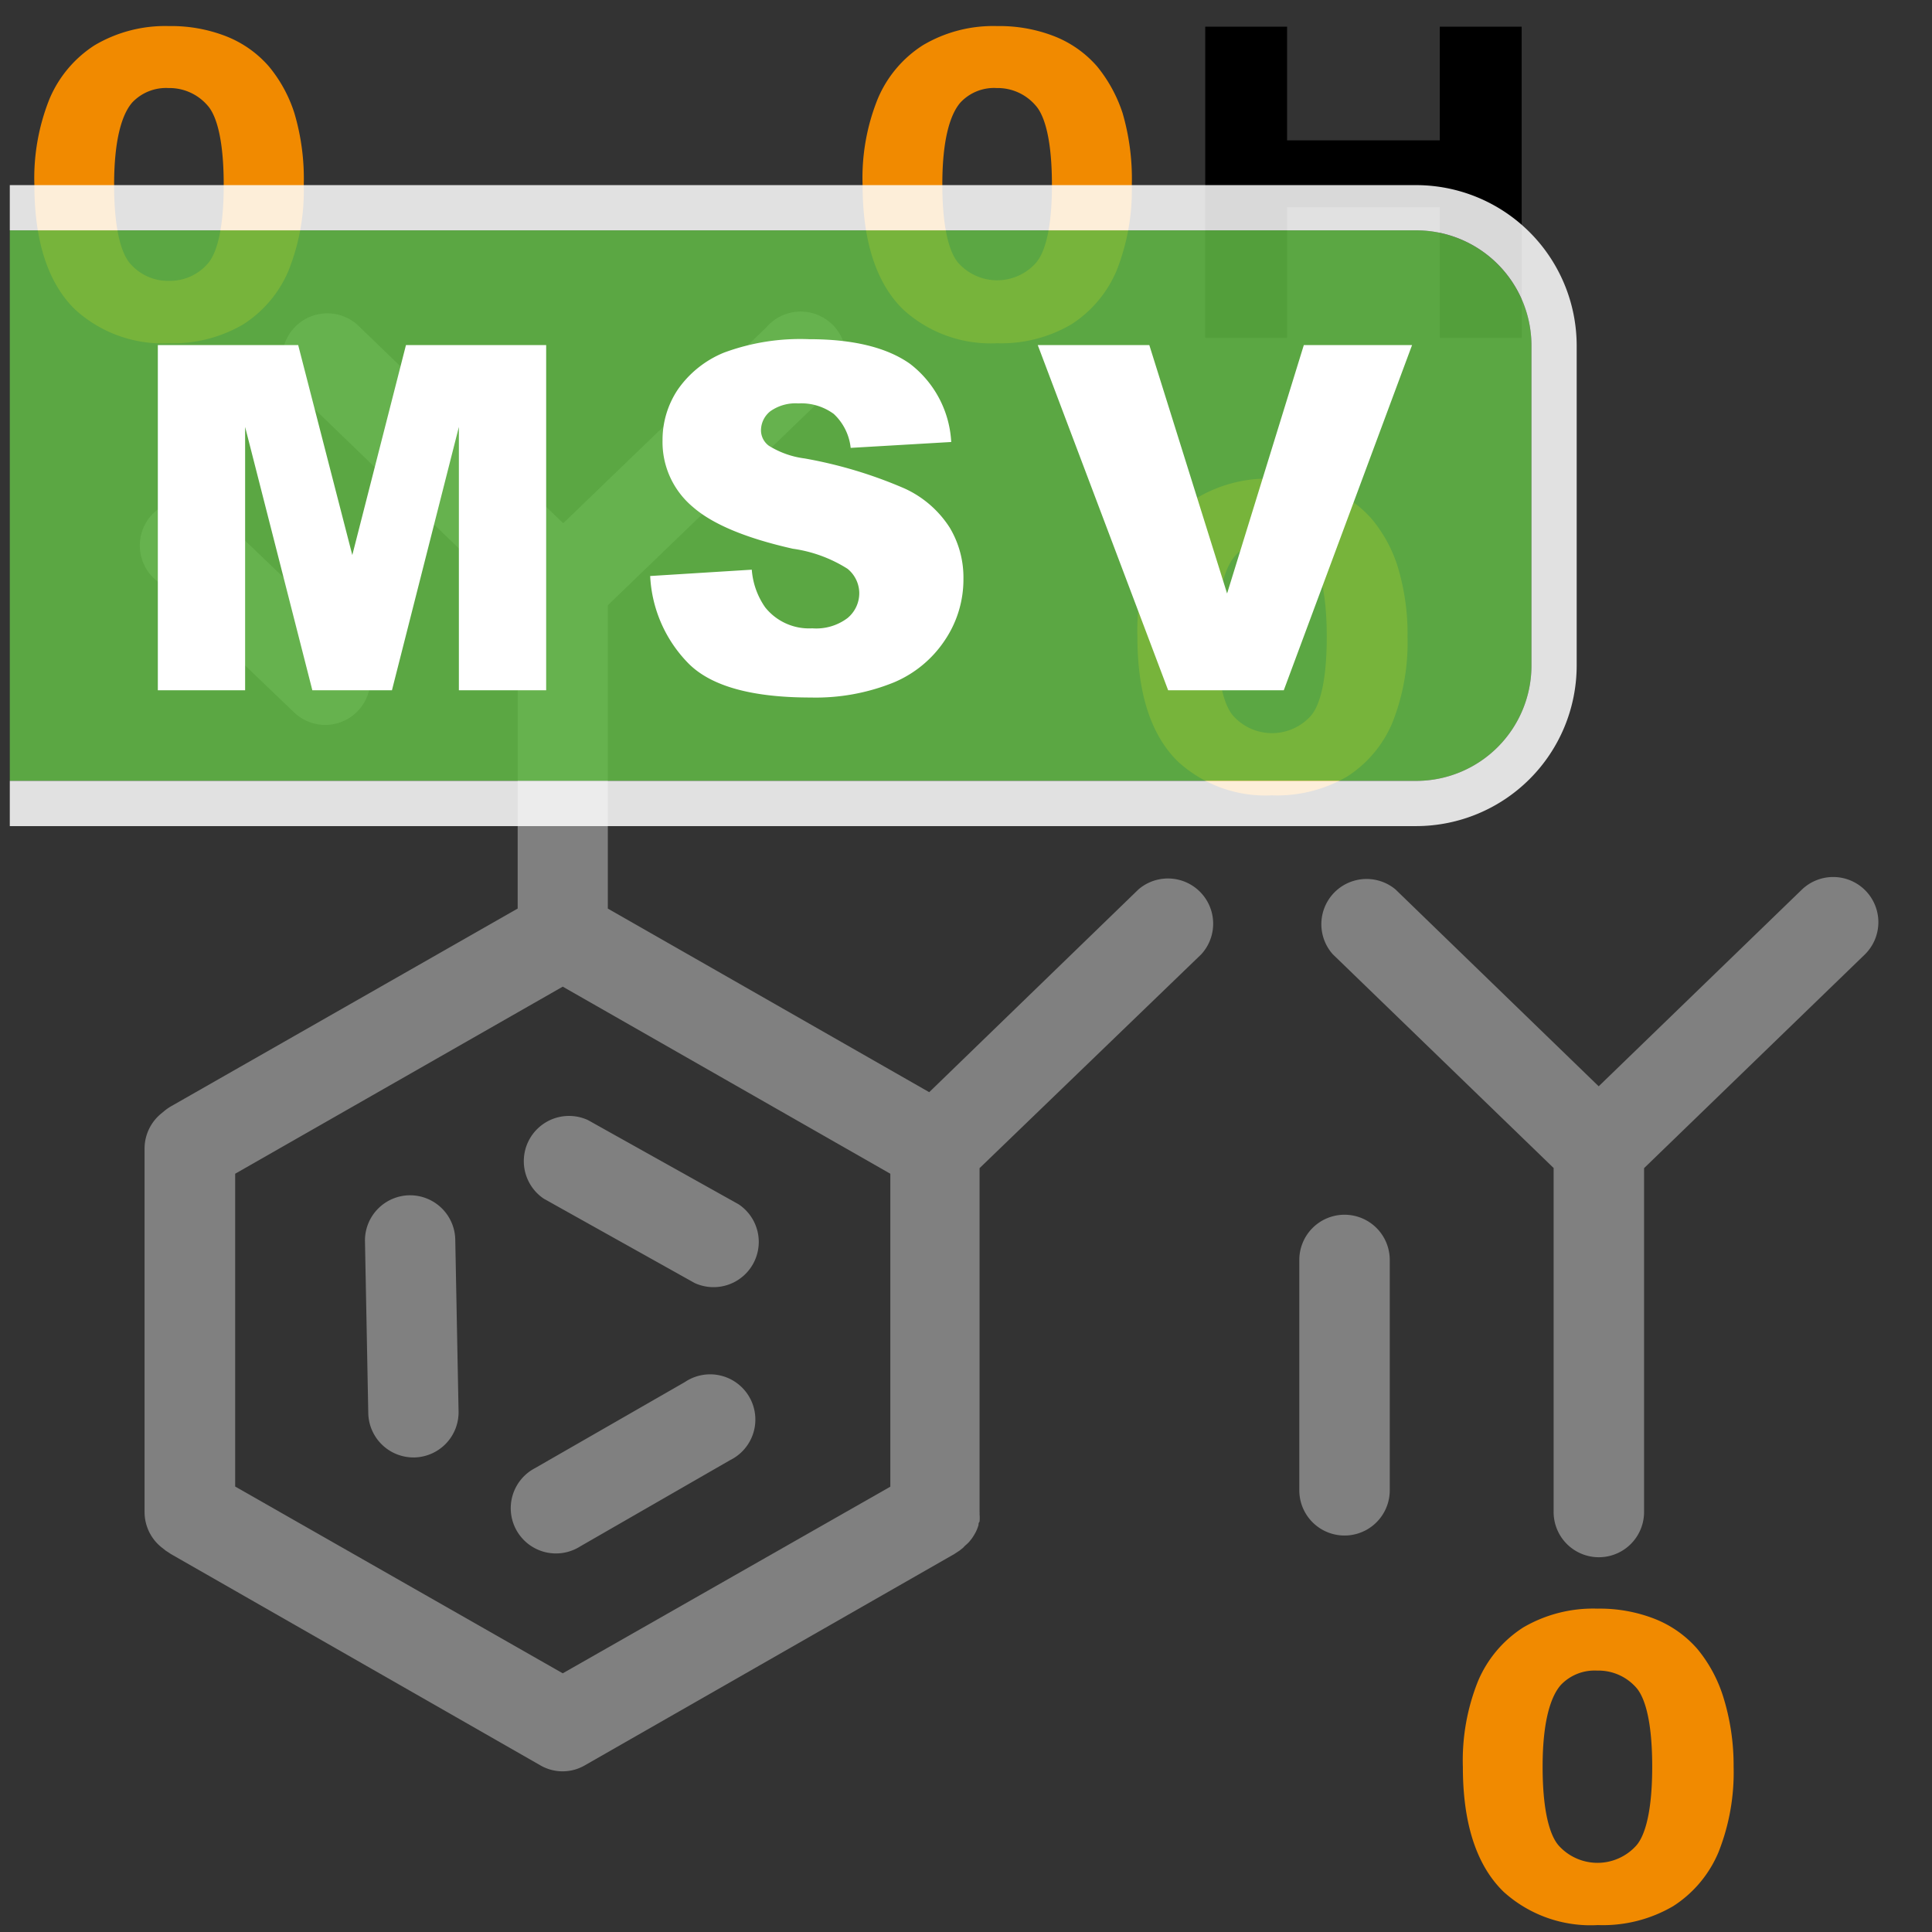 <svg id="Layer_1" data-name="Layer 1" xmlns="http://www.w3.org/2000/svg" viewBox="0 0 128.16 128.16"><rect x="0" y="0" width="128.16" height="128.16" fill="#333333" stroke="none"/><defs><style>.cls-1{fill:#f18a00;}.cls-2{fill:gray;}.cls-3{fill:#62bb46;}.cls-3,.cls-4{opacity:0.85;}.cls-4,.cls-5{fill:#fff;}</style></defs><path class="cls-1" d="M74.47,7.51a9.61,9.61,0,0,0-1.69-3.1,7.29,7.29,0,0,0-2.83-2,10,10,0,0,0-3.8-.68A9.14,9.14,0,0,0,61.22,3a7.79,7.79,0,0,0-3,3.57,14,14,0,0,0-1,5.7c0,3.74.91,6.53,2.7,8.27a8.6,8.6,0,0,0,6.22,2.23,9.17,9.17,0,0,0,4.94-1.26,7.87,7.87,0,0,0,3-3.58,14.52,14.52,0,0,0,1-5.66A15.63,15.63,0,0,0,74.47,7.51ZM63.73,6.78a3.05,3.05,0,0,1,2.38-.94A3.32,3.32,0,0,1,68.7,7c.4.44,1.08,1.7,1.08,5.26S69.1,17,68.7,17.46a3.45,3.45,0,0,1-5.11,0c-.4-.44-1.08-1.7-1.08-5.24C62.51,8.84,63.18,7.39,63.73,6.78Z"/><polygon points="95.51 1.77 95.51 9.31 85.38 9.31 85.38 1.77 79.95 1.77 79.95 22.41 85.38 22.41 85.38 13.75 95.51 13.75 95.51 22.41 100.94 22.41 100.94 1.77 95.51 1.77"/><path class="cls-1" d="M19.53,7.51a9.24,9.24,0,0,0-1.69-3.1,7.29,7.29,0,0,0-2.83-2,10,10,0,0,0-3.8-.68A9.18,9.18,0,0,0,6.28,3a7.85,7.85,0,0,0-3,3.57,14.15,14.15,0,0,0-1,5.7c0,3.74.91,6.53,2.71,8.27a8.59,8.59,0,0,0,6.21,2.23,9.21,9.21,0,0,0,4.95-1.26,7.85,7.85,0,0,0,3-3.58,14.33,14.33,0,0,0,1-5.66A15.29,15.29,0,0,0,19.53,7.51ZM8.79,6.78a3.09,3.09,0,0,1,2.39-.94A3.34,3.34,0,0,1,13.77,7c.4.44,1.07,1.7,1.07,5.26s-.67,4.8-1.07,5.24a3.32,3.32,0,0,1-2.56,1.13,3.32,3.32,0,0,1-2.56-1.13c-.4-.44-1.08-1.7-1.08-5.24C7.57,8.84,8.24,7.39,8.79,6.78Z"/><path class="cls-1" d="M92.7,37.53A9.24,9.24,0,0,0,91,34.43a7.41,7.41,0,0,0-2.83-2,10,10,0,0,0-3.8-.68A9.19,9.19,0,0,0,79.45,33a7.78,7.78,0,0,0-3,3.56,14.21,14.21,0,0,0-1,5.7c0,3.75.91,6.54,2.71,8.28a8.59,8.59,0,0,0,6.21,2.22,9.21,9.21,0,0,0,5-1.25,7.85,7.85,0,0,0,3-3.58,14.38,14.38,0,0,0,1-5.67A15.26,15.26,0,0,0,92.7,37.53ZM82,36.8a3.06,3.06,0,0,1,2.39-.95A3.35,3.35,0,0,1,86.94,37c.4.43,1.07,1.69,1.07,5.25s-.67,4.81-1.07,5.25a3.46,3.46,0,0,1-5.12,0c-.4-.44-1.08-1.7-1.08-5.25C80.74,38.86,81.41,37.41,82,36.8Z"/><path class="cls-1" d="M114.29,112.49a9.34,9.34,0,0,0-1.69-3.1,7.29,7.29,0,0,0-2.83-2,10,10,0,0,0-3.8-.68,9.18,9.18,0,0,0-4.93,1.25,7.85,7.85,0,0,0-3,3.57,14.13,14.13,0,0,0-1,5.69c0,3.75.91,6.54,2.71,8.28A8.59,8.59,0,0,0,106,127.7a9.21,9.21,0,0,0,5-1.26,7.85,7.85,0,0,0,3-3.58,14.35,14.35,0,0,0,1-5.67A15.26,15.26,0,0,0,114.29,112.49Zm-10.74-.73a3.09,3.09,0,0,1,2.39-.94,3.34,3.34,0,0,1,2.59,1.12c.4.44,1.07,1.69,1.07,5.25s-.67,4.81-1.07,5.25a3.46,3.46,0,0,1-5.12,0c-.4-.44-1.08-1.7-1.08-5.25C102.33,113.82,103,112.37,103.55,111.76Z"/><path class="cls-2" d="M19.51,47.26a3,3,0,0,0,2.07.83,3,3,0,0,0,2.16-.93,3,3,0,0,0-.09-4.23l-9.12-8.72a3,3,0,1,0-4.13,4.32Z"/><path class="cls-2" d="M75.52,59,61.64,72.45,40.32,60.27V40.15L55,26a3,3,0,1,0-4.16-4.29l-13.48,13-13.48-13A3,3,0,1,0,19.69,26L34.34,40.15V60.27l-23,13.12a3.52,3.52,0,0,0-.42.29l-.24.2a3,3,0,0,0-1.09,2.31V100.3a3,3,0,0,0,1.16,2.37l.24.19.35.23,24.48,14a2.94,2.94,0,0,0,3,0l24.48-14,.35-.23.24-.19.11-.12a3.45,3.45,0,0,0,.28-.26l.17-.21a3.28,3.28,0,0,0,.2-.31,2.53,2.53,0,0,0,.12-.23,2.46,2.46,0,0,0,.14-.38c0-.07,0-.14.07-.22a2.76,2.76,0,0,0,0-.51.51.51,0,0,0,0-.13V77.49L79.68,63.31A3,3,0,0,0,75.52,59ZM37.33,111,15.6,98.61V77.86L37.33,65.45,59.06,77.86V98.62Z"/><path class="cls-2" d="M123.75,59.08a3,3,0,0,0-4.22-.07L106.05,72.06,92.57,59a3,3,0,0,0-4.16,4.3l14.65,14.18V100.3a3,3,0,0,0,6,0V77.49l14.65-14.18A3,3,0,0,0,123.75,59.08Z"/><path class="cls-2" d="M89.19,80.58a3,3,0,0,0-3,3V98.86a3,3,0,0,0,6,0V83.57A3,3,0,0,0,89.19,80.58Z"/><path class="cls-2" d="M49,79.89,39,74.3a3,3,0,0,0-2.92,5.22l10,5.59A3,3,0,0,0,49,79.89Z"/><path class="cls-2" d="M27.2,79.29h-.05a3,3,0,0,0-2.94,3l.22,11.46a3,3,0,0,0,3,2.93h.06a3,3,0,0,0,2.93-3l-.22-11.46A3,3,0,0,0,27.2,79.29Z"/><path class="cls-2" d="M45.43,91.68l-9.94,5.71a3,3,0,1,0,3,5.19l9.94-5.72a3,3,0,1,0-3-5.18Z"/><path class="cls-3" d="M93.94,51.8a7.65,7.65,0,0,0,7.65-7.64V22.92a7.65,7.65,0,0,0-7.65-7.64H.65v-1.5h0V53.3h0V51.8Z"/><path class="cls-4" d="M93.94,12.28H.65v3H93.94a7.65,7.65,0,0,1,7.65,7.64V44.16a7.65,7.65,0,0,1-7.65,7.64H.65v3H93.94a10.66,10.66,0,0,0,10.65-10.64V22.92A10.66,10.66,0,0,0,93.94,12.28Z"/><path class="cls-5" d="M10.47,22.89h9.31l3.59,13.93,3.56-13.93h9.3v22.9H30.44V28.32L26,45.79H20.72L16.26,28.32V45.79H10.47Z"/><path class="cls-5" d="M43.13,38.21l6.74-.42a5,5,0,0,0,.89,2.5,3.72,3.72,0,0,0,3.12,1.39A3.45,3.45,0,0,0,56.22,41,2.14,2.14,0,0,0,57,39.32a2.1,2.1,0,0,0-.78-1.59,9.14,9.14,0,0,0-3.63-1.33c-3.1-.7-5.32-1.62-6.64-2.78a5.61,5.61,0,0,1-2-4.42,6,6,0,0,1,1-3.34,6.89,6.89,0,0,1,3.08-2.47,14.56,14.56,0,0,1,5.63-.89q4.39,0,6.7,1.63a7,7,0,0,1,2.74,5.19l-6.67.39a3.6,3.6,0,0,0-1.12-2.25,3.64,3.64,0,0,0-2.35-.7,2.9,2.9,0,0,0-1.86.52,1.63,1.63,0,0,0-.62,1.28,1.28,1.28,0,0,0,.51,1,5.88,5.88,0,0,0,2.38.85,29.62,29.62,0,0,1,6.65,2A7,7,0,0,1,63,35a6.43,6.43,0,0,1,.91,3.39,7.2,7.2,0,0,1-1.22,4.06,7.58,7.58,0,0,1-3.4,2.82,13.8,13.8,0,0,1-5.52,1q-5.84,0-8.09-2.25A8.87,8.87,0,0,1,43.13,38.21Z"/><path class="cls-5" d="M68.84,22.89h7.4L81.4,39.37l5.09-16.48h7.18l-8.51,22.9H77.49Z"/></svg>